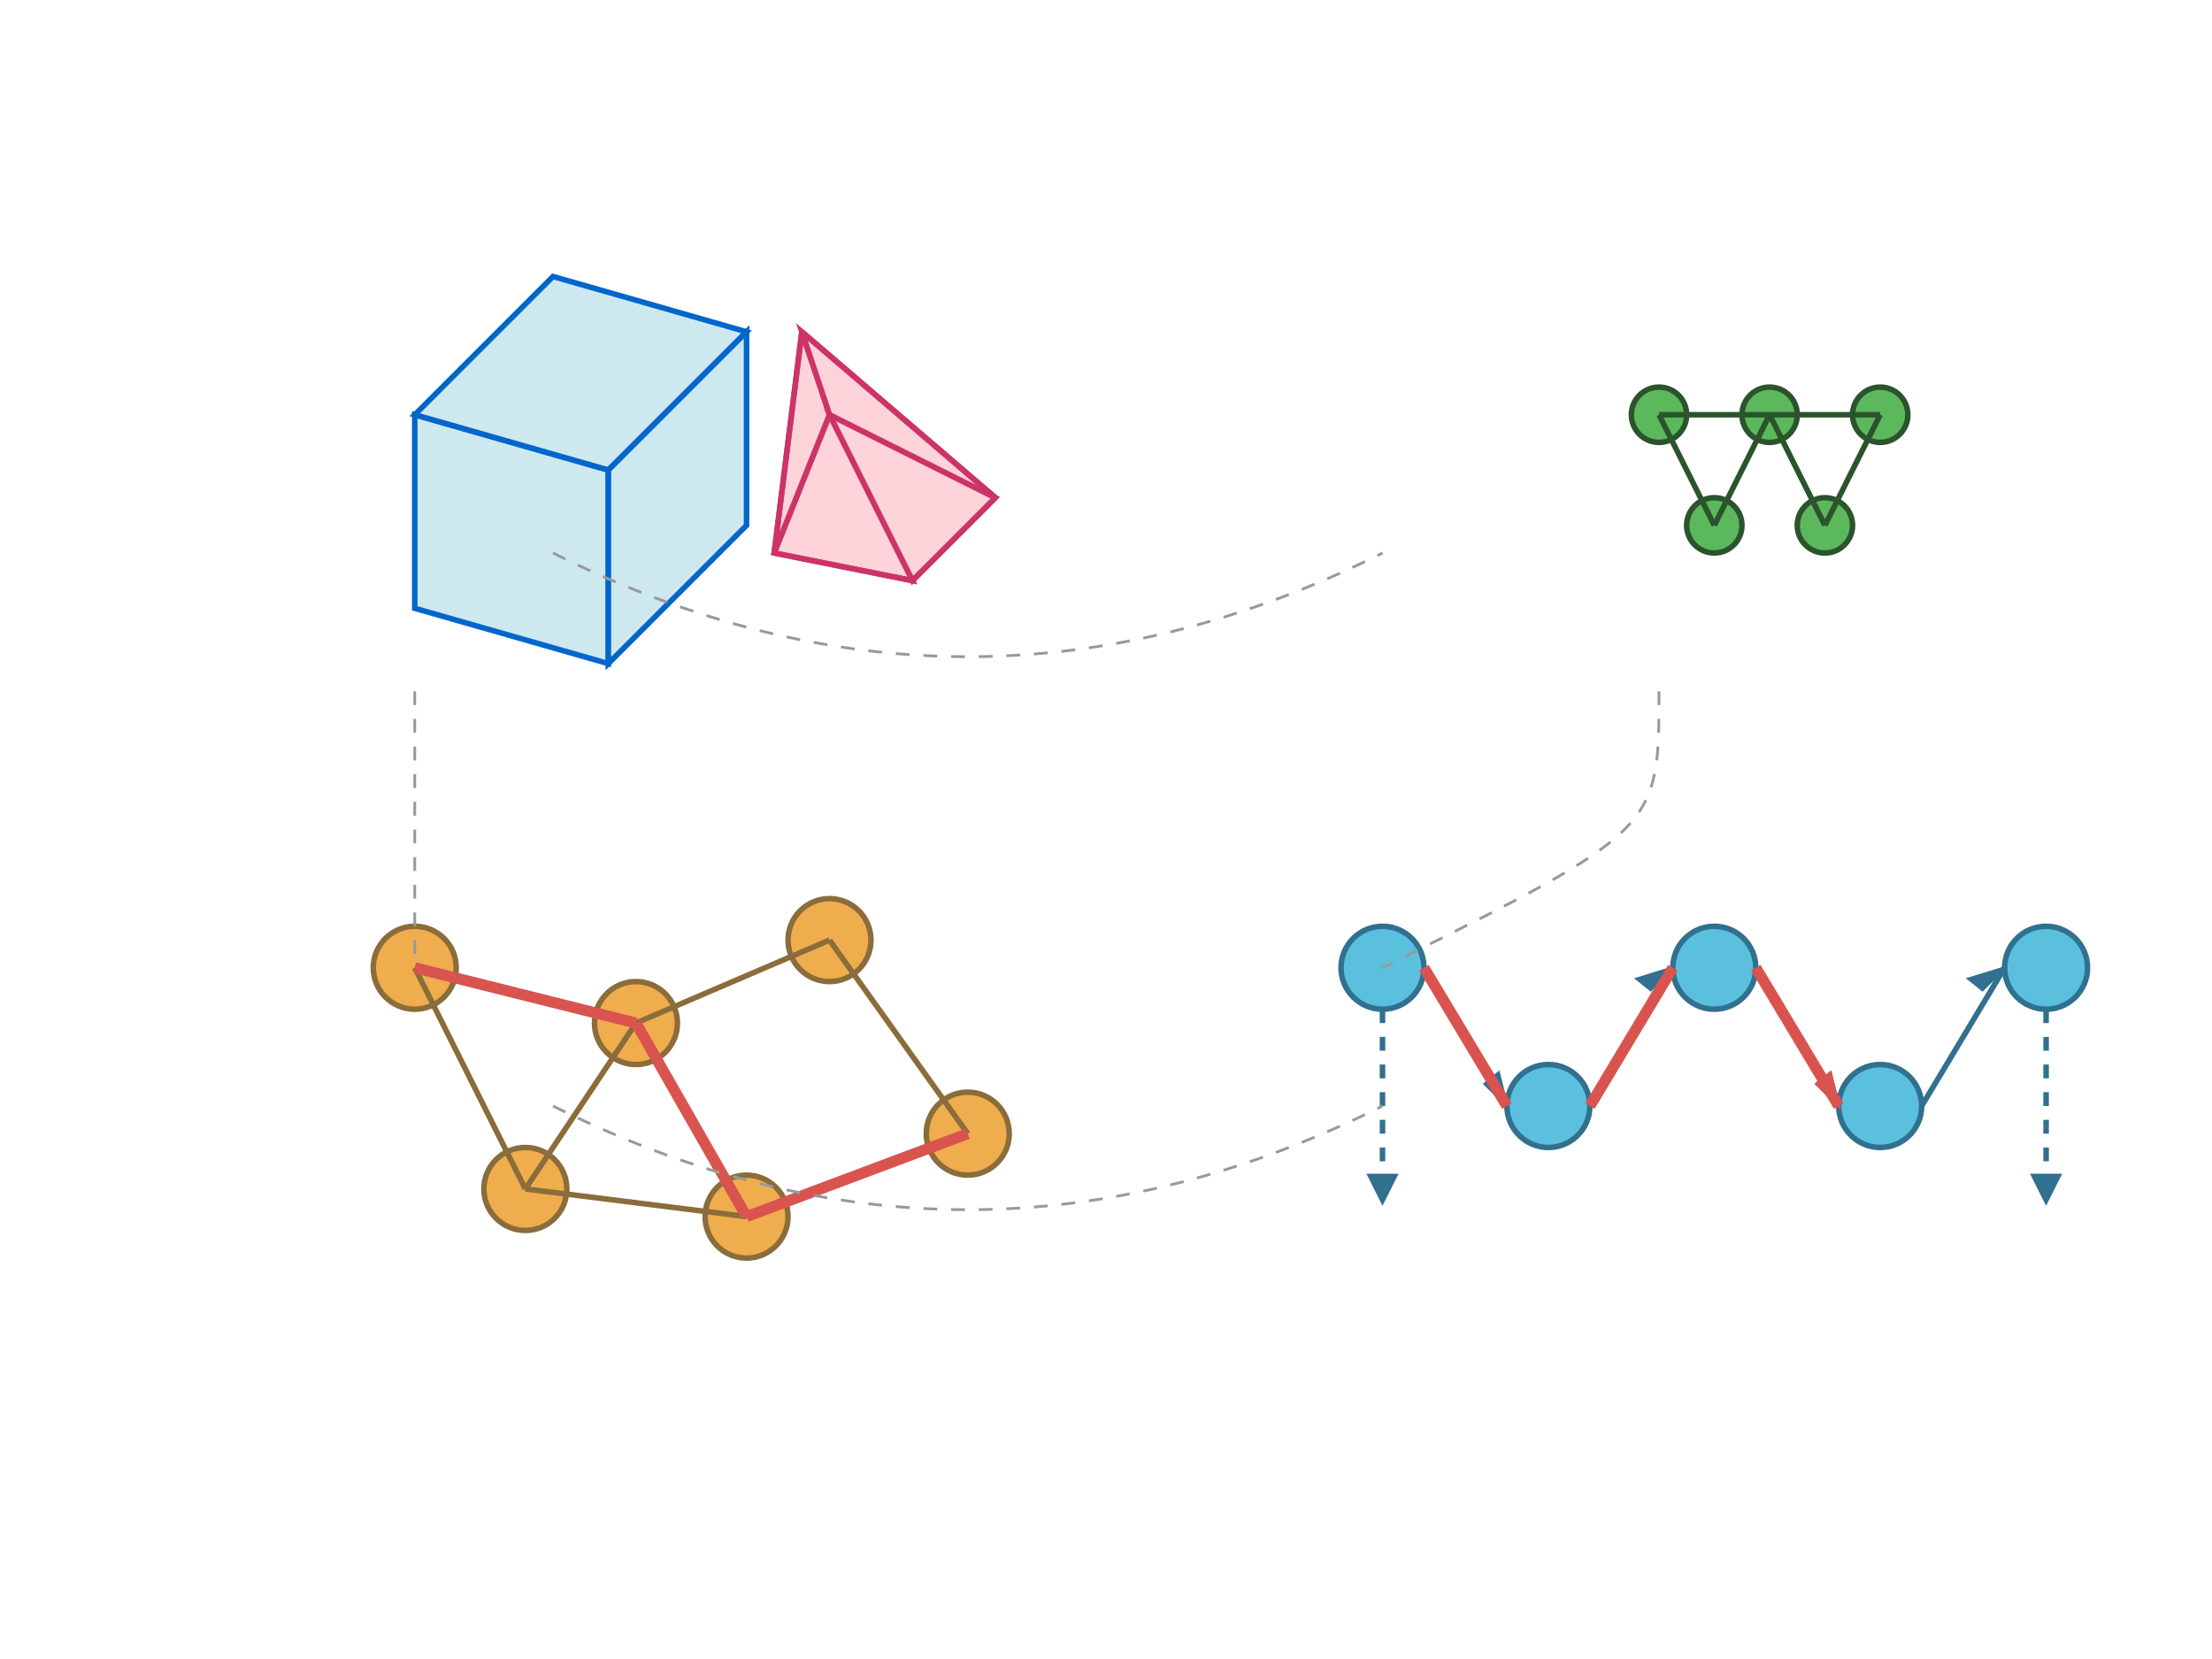 <?xml version="1.0" encoding="UTF-8"?>
<svg viewBox="0 0 800 600" xmlns="http://www.w3.org/2000/svg">
  <!-- Background is transparent by default -->
  
  <!-- 3D Cube (Polytope) -->
  <g transform="translate(150, 150)">
    <polygon points="0,0 70,20 70,90 0,70" fill="rgba(173, 216, 230, 0.6)" stroke="#0066cc" stroke-width="2"/>
    <polygon points="0,0 50,-50 120,-30 70,20" fill="rgba(173, 216, 230, 0.6)" stroke="#0066cc" stroke-width="2"/>
    <polygon points="70,20 120,-30 120,40 70,90" fill="rgba(173, 216, 230, 0.6)" stroke="#0066cc" stroke-width="2"/>

  </g>
  
  <!-- Tetrahedron (Polytope) -->
  <g transform="translate(300, 150)">
    <polygon points="0,0 60,30 30,60" fill="rgba(255, 182, 193, 0.6)" stroke="#cc3366" stroke-width="2"/>
    <polygon points="0,0 30,60 -20,50" fill="rgba(255, 182, 193, 0.6)" stroke="#cc3366" stroke-width="2"/>
    <polygon points="0,0 -20,50 -10,-30" fill="rgba(255, 182, 193, 0.6)" stroke="#cc3366" stroke-width="2"/>
    <polygon points="0,0 -10,-30 60,30" fill="rgba(255, 182, 193, 0.6)" stroke="#cc3366" stroke-width="2"/>
    <line x1="-20" y1="50" x2="30" y2="60" stroke="#cc3366" stroke-width="2"/>
    <line x1="30" y1="60" x2="60" y2="30" stroke="#cc3366" stroke-width="2"/>
    <line x1="-10" y1="-30" x2="-20" y2="50" stroke="#cc3366" stroke-width="2"/>
    <line x1="-10" y1="-30" x2="60" y2="30" stroke="#cc3366" stroke-width="2"/>

  </g>
  
  <!-- Matroid Representation -->
  <g transform="translate(600, 150)">
    <!-- Base circles -->
    <circle cx="0" cy="0" r="10" fill="#5cb85c" stroke="#2b542c" stroke-width="2"/>
    <circle cx="40" cy="0" r="10" fill="#5cb85c" stroke="#2b542c" stroke-width="2"/>
    <circle cx="80" cy="0" r="10" fill="#5cb85c" stroke="#2b542c" stroke-width="2"/>
    <circle cx="20" cy="40" r="10" fill="#5cb85c" stroke="#2b542c" stroke-width="2"/>
    <circle cx="60" cy="40" r="10" fill="#5cb85c" stroke="#2b542c" stroke-width="2"/>
    
    <!-- Independent sets -->
    <line x1="0" y1="0" x2="40" y2="0" stroke="#2b542c" stroke-width="2"/>
    <line x1="40" y1="0" x2="80" y2="0" stroke="#2b542c" stroke-width="2"/>
    <line x1="0" y1="0" x2="20" y2="40" stroke="#2b542c" stroke-width="2"/>
    <line x1="40" y1="0" x2="20" y2="40" stroke="#2b542c" stroke-width="2"/>
    <line x1="40" y1="0" x2="60" y2="40" stroke="#2b542c" stroke-width="2"/>
    <line x1="80" y1="0" x2="60" y2="40" stroke="#2b542c" stroke-width="2"/>
    

  </g>
  
  <!-- Graph with Paths -->
  <g transform="translate(150, 350)">
    <!-- Nodes -->
    <circle cx="0" cy="0" r="15" fill="#f0ad4e" stroke="#8a6d3b" stroke-width="2"/>
    <circle cx="80" cy="20" r="15" fill="#f0ad4e" stroke="#8a6d3b" stroke-width="2"/>
    <circle cx="150" cy="-10" r="15" fill="#f0ad4e" stroke="#8a6d3b" stroke-width="2"/>
    <circle cx="40" cy="80" r="15" fill="#f0ad4e" stroke="#8a6d3b" stroke-width="2"/>
    <circle cx="120" cy="90" r="15" fill="#f0ad4e" stroke="#8a6d3b" stroke-width="2"/>
    <circle cx="200" cy="60" r="15" fill="#f0ad4e" stroke="#8a6d3b" stroke-width="2"/>
    
    <!-- Edges -->
    <line x1="0" y1="0" x2="80" y2="20" stroke="#8a6d3b" stroke-width="2"/>
    <line x1="80" y1="20" x2="150" y2="-10" stroke="#8a6d3b" stroke-width="2"/>
    <line x1="0" y1="0" x2="40" y2="80" stroke="#8a6d3b" stroke-width="2"/>
    <line x1="40" y1="80" x2="120" y2="90" stroke="#8a6d3b" stroke-width="2"/>
    <line x1="80" y1="20" x2="40" y2="80" stroke="#8a6d3b" stroke-width="2"/>
    <line x1="80" y1="20" x2="120" y2="90" stroke="#8a6d3b" stroke-width="2"/>
    <line x1="150" y1="-10" x2="200" y2="60" stroke="#8a6d3b" stroke-width="2"/>
    <line x1="120" y1="90" x2="200" y2="60" stroke="#8a6d3b" stroke-width="2"/>
    
    <!-- Highlighted Path -->
    <line x1="0" y1="0" x2="80" y2="20" stroke="#d9534f" stroke-width="4"/>
    <line x1="80" y1="20" x2="120" y2="90" stroke="#d9534f" stroke-width="4"/>
    <line x1="120" y1="90" x2="200" y2="60" stroke="#d9534f" stroke-width="4"/>
    

  </g>
  
  <!-- Directed Graph with Path -->
  <g transform="translate(500, 350)">
    <!-- Nodes -->
    <circle cx="0" cy="0" r="15" fill="#5bc0de" stroke="#31708f" stroke-width="2"/>
    <circle cx="60" cy="50" r="15" fill="#5bc0de" stroke="#31708f" stroke-width="2"/>
    <circle cx="120" cy="0" r="15" fill="#5bc0de" stroke="#31708f" stroke-width="2"/>
    <circle cx="180" cy="50" r="15" fill="#5bc0de" stroke="#31708f" stroke-width="2"/>
    <circle cx="240" cy="0" r="15" fill="#5bc0de" stroke="#31708f" stroke-width="2"/>
    
    <!-- Directed Edges -->
    <line x1="15" y1="0" x2="45" y2="50" stroke="#31708f" stroke-width="2"/>
    <polygon points="45,50 37,42 42,38" fill="#31708f" stroke="#31708f" stroke-width="1"/>
    
    <line x1="75" y1="50" x2="105" y2="0" stroke="#31708f" stroke-width="2"/>
    <polygon points="105,0 97,8 92,4" fill="#31708f" stroke="#31708f" stroke-width="1"/>
    
    <line x1="135" y1="0" x2="165" y2="50" stroke="#31708f" stroke-width="2"/>
    <polygon points="165,50 157,42 162,38" fill="#31708f" stroke="#31708f" stroke-width="1"/>
    
    <line x1="195" y1="50" x2="225" y2="0" stroke="#31708f" stroke-width="2"/>
    <polygon points="225,0 217,8 212,4" fill="#31708f" stroke="#31708f" stroke-width="1"/>
    
    <line x1="0" y1="15" x2="0" y2="85" stroke="#31708f" stroke-width="2" stroke-dasharray="5,5"/>
    <polygon points="0,85 -5,75 5,75" fill="#31708f" stroke="#31708f" stroke-width="1"/>
    
    <line x1="240" y1="15" x2="240" y2="85" stroke="#31708f" stroke-width="2" stroke-dasharray="5,5"/>
    <polygon points="240,85 235,75 245,75" fill="#31708f" stroke="#31708f" stroke-width="1"/>
    
    <!-- Highlighted Path -->
    <line x1="15" y1="0" x2="45" y2="50" stroke="#d9534f" stroke-width="4"/>
    <line x1="75" y1="50" x2="105" y2="0" stroke="#d9534f" stroke-width="4"/>
    <line x1="135" y1="0" x2="165" y2="50" stroke="#d9534f" stroke-width="4"/>
    <polygon points="165,50 157,42 162,38" fill="#d9534f" stroke="#d9534f" stroke-width="1"/>
    

  </g>
  
  <!-- Connecting Lines between the Structures -->
  <path d="M200,200 C300,250 400,250 500,200" stroke="#999" stroke-width="1" stroke-dasharray="5,5" fill="none"/>
  <path d="M200,400 C300,450 400,450 500,400" stroke="#999" stroke-width="1" stroke-dasharray="5,5" fill="none"/>
  <path d="M150,250 C150,300 150,300 150,350" stroke="#999" stroke-width="1" stroke-dasharray="5,5" fill="none"/>
  <path d="M600,250 C600,300 600,300 500,350" stroke="#999" stroke-width="1" stroke-dasharray="5,5" fill="none"/>
  </svg>